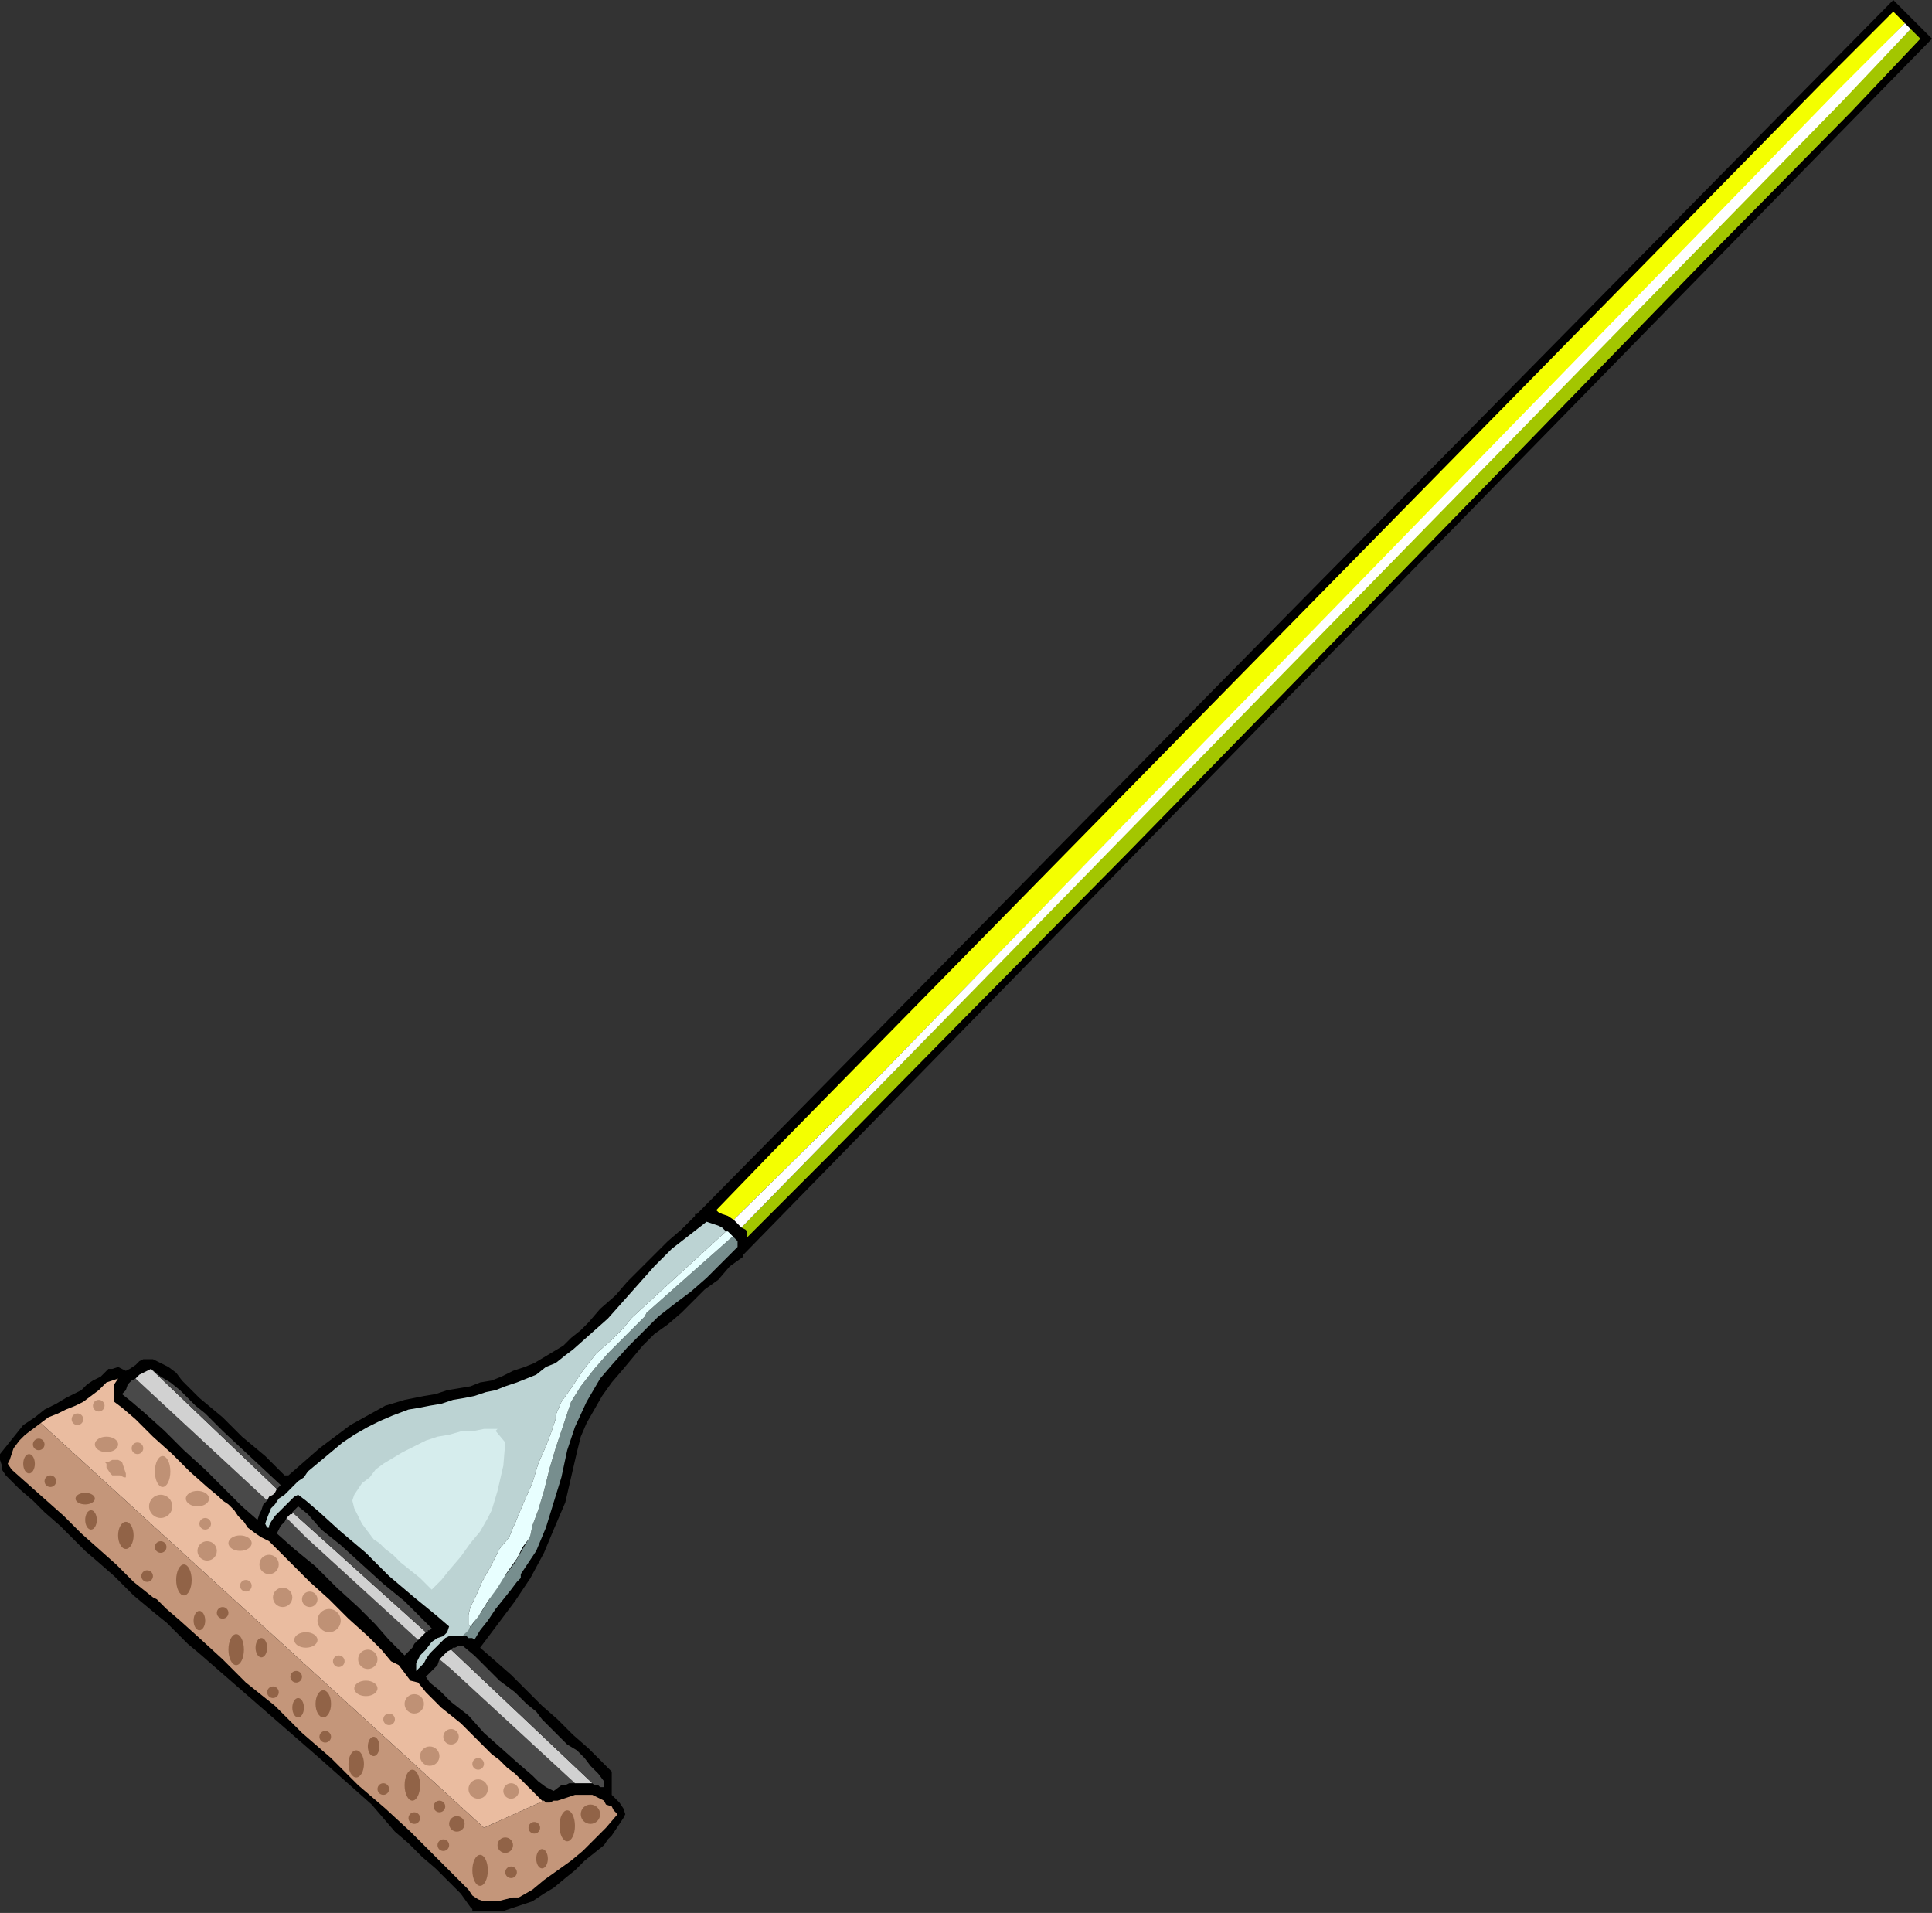 <?xml version="1.0" encoding="UTF-8" standalone="no"?>
<svg
    xmlns:inkscape="http://www.inkscape.org/namespaces/inkscape"
    xmlns:rdf="http://www.w3.org/1999/02/22-rdf-syntax-ns#"
    xmlns="http://www.w3.org/2000/svg"
    xmlns:cc="http://creativecommons.org/ns#"
    xmlns:dc="http://purl.org/dc/elements/1.1/"
    xmlns:sodipodi="http://sodipodi.sourceforge.net/DTD/sodipodi-0.dtd"
    xmlns:svg="http://www.w3.org/2000/svg"
    xmlns:ns1="http://sozi.baierouge.fr"
    xmlns:xlink="http://www.w3.org/1999/xlink"
    id="svg2"
    sodipodi:docname="mop_liftarn_Mop_and_bucket.svg"
    version="1.1"
    inkscape:version="0.47 r22583"
    viewBox="0 0 998 988"
  >
  <rect x="0" y="0" width="998" height="988" fill="#333333" stroke="none"/>
  <sodipodi:namedview
      id="namedview194"
      bordercolor="#666666"
      inkscape:pageshadow="2"
      guidetolerance="10"
      pagecolor="#ffffff"
      gridtolerance="10"
      inkscape:window-maximized="0"
      inkscape:zoom="1.3523581"
      objecttolerance="10"
      borderopacity="1"
      inkscape:current-layer="svg2"
      inkscape:cx="88.137001"
      inkscape:cy="87.254997"
      inkscape:window-y="0"
      inkscape:window-x="0"
      inkscape:window-width="938"
      showgrid="false"
      inkscape:pageopacity="0"
      inkscape:window-height="724"
  />
  <path
      id="path6"
      d="m320 931l-4-4v-6-6l-4-4-8-8-8-7-8-8-8-7-8-8-8-8-8-7-8-7 9-12 9-12 8-12 7-13 5-12 6-14 3-13 3-13 2-8 3-7 4-7 4-7 5-7 6-7 5-6 5-6 6-6 7-5 7-6 6-6 6-6 7-5 6-7 7-5v-1l614-628-20-20-618 627h-1v1l-7 7-7 6-7 7-7 7-7 7-6 7-8 7-6 7-4 4-5 4-4 4-5 3-5 3-5 3-5 2-6 2-6 3-5 2-6 1-5 2-6 1-6 1-6 2-6 1-10 2-10 3-9 5-9 5-8 6-8 6-8 7-8 7h-2l-5-5-5-5-6-5-6-5-5-5-5-5-6-5-6-5-3-3-3-3-3-3-3-4-4-3-4-2-4-2h-5l-2 1-2 2-3 2-2 1-2-1-2-1-3 1h-2l-2 2-2 2-2 1-2 1-3 2-2 2-1 1-2 1-6 3-5 3-6 3-5 4-6 4-4 5-4 5-4 5v3l1 3v2l2 3 7 7 7 6 6 6 8 7 7 7 6 6 7 6 8 7 5 5 5 5 6 5 6 5 5 4 6 6 5 5 6 5 62 54 27 24 6 7 6 7 7 6 7 7 7 6 6 6 7 7 5 7 1 1v1h1 3 3 3 3 3l3-1 3-1 3-1 6-2 6-4 5-3 6-5 5-4 5-5 5-4 5-4 2-3 2-2 2-3 2-3 2-3 1-2-1-3-2-3z"
  />
  <path
      id="path8"
      style="fill:#eabca0"
      d="m281 930h-1l-3-3-4-4-3-3-4-4-4-3-4-4-4-3-3-3-4-4-5-5-4-4-5-4-5-4-4-4-4-4-4-5-4-1-3-4-3-4-4-2-5-6-7-7-10-9-10-10-10-9-9-9-7-7-5-5-4-2-3-2-4-3-2-3-3-3-2-3-3-3-3-2-2-2-6-5-9-8-9-9-10-9-9-9-7-6-4-3v-3-3-3l2-3-6 2-4 4-4 3-4 3-4 2-5 2-4 2-5 2-4 3 229 209 31-14z"
  />
  <path
      id="path10"
      style="fill:#c4967a"
      d="m7 748l-1 3-1 3-1 2 2 3 9 8 9 8 9 8 9 9 9 8 9 8 9 9 10 8 2 1 5 5 7 6 10 9 12 11 12 12 15 12 14 14 15 13 14 14 14 12 13 12 10 10 9 9 7 7 4 4 2 3 3 2 3 1h3 4l4-1 4-1h3l7-4 6-5 7-5 7-5 6-5 6-6 6-6 6-7-2-2-1-2-3-1-1-2-2-1-2-1-2-1h-3-3-3l-3 1-3 1-3 1h-2l-2 1h-1-1l-1-1-31 14-229-209-4 3-4 3-3 3-3 4z"
  />
  <ellipse
      id="ellipse12"
      style="fill:#916347"
      rx="3"
      ry="5"
      cy="785"
      cx="47"
  />
  <ellipse
      id="ellipse14"
      style="fill:#916347"
      rx="3"
      ry="5"
      cy="756"
      cx="15"
  />
  <circle
      id="circle16"
      style="fill:#916347"
      cx="83"
      r="3"
      cy="799"
  />
  <ellipse
      id="ellipse18"
      style="fill:#916347"
      rx="3"
      ry="5"
      cy="837"
      cx="103"
  />
  <ellipse
      id="ellipse20"
      style="fill:#916347"
      rx="3"
      ry="5"
      cy="851"
      cx="135"
  />
  <ellipse
      id="ellipse22"
      style="fill:#916347"
      rx="3"
      ry="5"
      cy="882"
      cx="154"
  />
  <circle
      id="circle24"
      style="fill:#916347"
      cx="261"
      r="4"
      cy="953"
  />
  <ellipse
      id="ellipse26"
      style="fill:#916347"
      rx="3"
      ry="5"
      cy="960"
      cx="280"
  />
  <ellipse
      id="ellipse28"
      style="fill:#916347"
      rx="3"
      ry="5"
      cy="902"
      cx="193"
  />
  <circle
      id="circle30"
      style="fill:#916347"
      cx="214"
      r="3"
      cy="939"
  />
  <circle
      id="circle32"
      style="fill:#916347"
      cx="236"
      r="4"
      cy="942"
  />
  <circle
      id="circle34"
      style="fill:#bf9175"
      cx="83"
      r="6"
      cy="778"
  />
  <ellipse
      id="ellipse36"
      style="fill:#bf9175"
      rx="6"
      ry="4"
      cy="797"
      cx="124"
  />
  <circle
      id="circle38"
      style="fill:#bf9175"
      cx="170"
      r="6"
      cy="837"
  />
  <ellipse
      id="ellipse40"
      style="fill:#bf9175"
      rx="6"
      ry="4"
      cy="872"
      cx="189"
  />
  <circle
      id="circle42"
      style="fill:#916347"
      cx="26"
      r="3"
      cy="765"
  />
  <circle
      id="circle44"
      style="fill:#916347"
      cx="20"
      r="3"
      cy="746"
  />
  <circle
      id="circle46"
      style="fill:#bf9175"
      cx="51"
      r="3"
      cy="726"
  />
  <circle
      id="circle48"
      style="fill:#bf9175"
      cx="40"
      r="3"
      cy="733"
  />
  <circle
      id="circle50"
      style="fill:#bf9175"
      cx="106"
      r="3"
      cy="787"
  />
  <circle
      id="circle52"
      style="fill:#bf9175"
      cx="71"
      r="3"
      cy="748"
  />
  <circle
      id="circle54"
      style="fill:#bf9175"
      cx="127"
      r="3"
      cy="819"
  />
  <circle
      id="circle56"
      style="fill:#bf9175"
      cx="175"
      r="3"
      cy="858"
  />
  <circle
      id="circle58"
      style="fill:#bf9175"
      cx="160"
      r="4"
      cy="826"
  />
  <circle
      id="circle60"
      style="fill:#bf9175"
      cx="201"
      r="3"
      cy="888"
  />
  <circle
      id="circle62"
      style="fill:#bf9175"
      cx="233"
      r="4"
      cy="897"
  />
  <circle
      id="circle64"
      style="fill:#bf9175"
      cx="264"
      r="4"
      cy="925"
  />
  <circle
      id="circle66"
      style="fill:#bf9175"
      cx="247"
      r="3"
      cy="911"
  />
  <circle
      id="circle68"
      style="fill:#916347"
      cx="76"
      r="3"
      cy="814"
  />
  <circle
      id="circle70"
      style="fill:#916347"
      cx="115"
      r="3"
      cy="833"
  />
  <circle
      id="circle72"
      style="fill:#916347"
      cx="276"
      r="3"
      cy="944"
  />
  <circle
      id="circle74"
      style="fill:#916347"
      cx="264"
      r="3"
      cy="967"
  />
  <circle
      id="circle76"
      style="fill:#916347"
      cx="141"
      r="3"
      cy="874"
  />
  <circle
      id="circle78"
      style="fill:#916347"
      cx="168"
      r="3"
      cy="897"
  />
  <circle
      id="circle80"
      style="fill:#916347"
      cx="153"
      r="3"
      cy="866"
  />
  <circle
      id="circle82"
      style="fill:#916347"
      cx="198"
      r="3"
      cy="924"
  />
  <circle
      id="circle84"
      style="fill:#916347"
      cx="229"
      r="3"
      cy="953"
  />
  <circle
      id="circle86"
      style="fill:#916347"
      cx="227"
      r="3"
      cy="933"
  />
  <ellipse
      id="ellipse88"
      style="fill:#916347"
      rx="5"
      ry="3"
      cy="774"
      cx="44"
  />
  <path
      id="path90"
      style="fill:#bf9175"
      d="m65 763v-2l-1-3-1-3-2-1h-3l-2 1h-1-1l1 1v2l2 3 1 1h1 3l2 1h1z"
  />
  <ellipse
      id="ellipse92"
      style="fill:#bf9175"
      rx="6"
      ry="4"
      cy="746"
      cx="55"
  />
  <ellipse
      id="ellipse94"
      style="fill:#bf9175"
      rx="6"
      ry="4"
      cy="774"
      cx="102"
  />
  <circle
      id="circle96"
      style="fill:#bf9175"
      cx="107"
      r="5"
      cy="801"
  />
  <circle
      id="circle98"
      style="fill:#bf9175"
      cx="139"
      r="5"
      cy="808"
  />
  <circle
      id="circle100"
      style="fill:#bf9175"
      cx="146"
      r="5"
      cy="825"
  />
  <ellipse
      id="ellipse102"
      style="fill:#bf9175"
      rx="6"
      ry="4"
      cy="847"
      cx="158"
  />
  <circle
      id="circle104"
      style="fill:#bf9175"
      cx="190"
      r="5"
      cy="857"
  />
  <circle
      id="circle106"
      style="fill:#bf9175"
      cx="214"
      r="5"
      cy="880"
  />
  <circle
      id="circle108"
      style="fill:#916347"
      cx="305"
      r="5"
      cy="937"
  />
  <circle
      id="circle110"
      style="fill:#bf9175"
      cx="222"
      r="5"
      cy="907"
  />
  <circle
      id="circle112"
      style="fill:#bf9175"
      cx="247"
      r="5"
      cy="924"
  />
  <ellipse
      id="ellipse114"
      style="fill:#916347"
      rx="4"
      ry="7"
      cy="793"
      cx="65"
  />
  <ellipse
      id="ellipse116"
      style="fill:#bf9175"
      rx="4"
      ry="8"
      cy="760"
      cx="84"
  />
  <ellipse
      id="ellipse118"
      style="fill:#916347"
      rx="4"
      ry="8"
      cy="816"
      cx="95"
  />
  <ellipse
      id="ellipse120"
      style="fill:#916347"
      rx="4"
      ry="8"
      cy="852"
      cx="122"
  />
  <ellipse
      id="ellipse122"
      style="fill:#916347"
      rx="4"
      ry="7"
      cy="880"
      cx="167"
  />
  <ellipse
      id="ellipse124"
      style="fill:#916347"
      rx="4"
      ry="7"
      cy="911"
      cx="184"
  />
  <ellipse
      id="ellipse126"
      style="fill:#916347"
      rx="4"
      ry="8"
      cy="922"
      cx="213"
  />
  <ellipse
      id="ellipse128"
      style="fill:#916347"
      rx="4"
      ry="8"
      cy="966"
      cx="248"
  />
  <ellipse
      id="ellipse130"
      style="fill:#916347"
      rx="4"
      ry="8"
      cy="943"
      cx="293"
  />
  <path
      id="path132"
      style="fill:#494949"
      d="m63 720l5 4 7 6 10 9 10 10 11 10 10 10 9 9 8 7 1-3 1-2 1-3 2-2-68-63-2 1-2 2-1 3-2 2z"
  />
  <path
      id="path134"
      style="fill:#494949"
      d="m143 792l9 8 11 9 11 11 11 10 9 9 7 8 6 6 2 2 2-2 2-2 1-2 2-2-58-53-10-10-1 2-2 2-1 2-1 2z"
  />
  <path
      id="path136"
      style="fill:#494949"
      d="m220 866l2 3 5 4 6 6 9 7 8 9 9 8 9 8 7 6 3 3 4 3 4 2 4-3h2l2-1h1 2l-64-59-6-5-1 3-2 2-2 2-2 2z"
  />
  <path
      id="path138"
      style="fill:#d1d1d1"
      d="m70 712l68 63 1-2 2-1 1-1 1-2-65-62-2 1-2 1-2 1-2 2z"
  />
  <path
      id="path140"
      style="fill:#d1d1d1"
      d="m148 784l10 10 58 53 1-1 1-1 1-1 1-1-69-62v1h-1l-1 1-1 1z"
  />
  <path
      id="path142"
      style="fill:#d1d1d1"
      d="m227 857l6 5 64 59h2 3 2 2l-73-69-2 1-1 1-2 2-1 1z"
  />
  <path
      id="path144"
      style="fill:#494949"
      d="m115 739l-5-5-4-4-5-4-4-4-4-4-5-4-5-3-5-4 65 62 1-1 1-1-30-28z"
  />
  <path
      id="path146"
      style="fill:#494949"
      d="m154 778l-1 1-1 1-1 1 69 62h1v-1h1l1-1-6-6-8-8-11-9-11-10-11-10-10-8-7-8-5-4z"
  />
  <path
      id="path148"
      style="fill:#494949"
      d="m312 920l-3-4-4-4-3-4-4-4-5-3-4-4-4-4-4-4-1-1-3-4-5-4-6-6-8-6-7-7-6-6-6-5h-2l-2 1h-1l-1 1 73 69 1 1h2l1 1h2v-3z"
  />
  <path
      id="path150"
      style="fill:#778e8e"
      d="m269 813l8-12 5-12 4-13 4-13 3-14 4-12 6-13 7-12 6-7 8-9 8-8 8-8 9-7 8-6 8-7 8-8 8-8v-3l-1-1-1-1h-1l-44 39-1 2-5 5-6 6-8 8-7 8-7 9-5 8-2 6-1 3-2 6-3 9-3 10-3 12-3 10-3 8-1 5-1 2-3 5-4 7-6 8-6 9-5 8-5 7-4 5-1 1h2l1 1h2l1 1 3-5 4-5 4-6 4-5 4-5 3-4 2-2v-2z"
  />
  <path
      id="path152"
      style="fill:#bcd3d3"
      d="m242 834l1-4 3-6 3-7 5-9 4-8 5-6 2-5 1-2 2-5 3-7 4-9 3-10 4-9 3-8 2-6v-2l3-7 5-7 6-9 7-9 8-7 6-6 4-5 1-1 48-44-2-2-2-1-3-1-3-1-9 7-9 7-9 9-8 9-8 9-8 9-9 8-9 8-4 3-5 4-5 2-5 4-5 2-5 2-6 2-5 2-5 1-6 2-5 1-6 1-6 2-6 1-5 1-6 1-8 3-7 3-6 3-7 4-6 4-6 5-6 5-6 5-2 3-3 2-2 2-3 3-2 2-3 2-2 3-2 2-2 5-1 3 1 2h1v-1l1-2 2-3 2-2 3-3 3-3 2-2 2-1 4 3 7 6 11 10 13 11 12 12 13 11 11 9 7 6-1 3-2 2-3 1-3 2-3 4-3 3-2 4v4l2-2 2-2 1-2 2-3 2-2 2-2 2-2 2-2 2-1h2 3 2l1-1 1-1 1-1 1-2-1-1v-2-1-2z"
  />
  <path
      id="path154"
      style="fill:#e8ffff"
      d="m274 793l1-5 3-8 3-10 3-12 3-10 3-9 2-6 1-3 2-6 5-8 7-9 7-8 8-8 6-6 5-5 1-2 44-39h1l-1-1-1-1-1-1h-1l-48 44-1 1-4 5-6 6-8 7-7 9-6 9-5 7-3 7v2l-2 6-3 8-4 9-3 10-4 9-3 7-2 5-1 2-2 5-5 6-4 8-5 9-3 7-3 6-1 4v2 1 2l1 1 4-5 5-8 5-7 5-8 5-7 3-6 3-4 1-2z"
  />
  <path
      id="path156"
      style="fill:#d6eded"
      d="m257 738h-1-3-3l-5 1h-6l-7 2-6 1-6 2-6 3-6 3-5 3-5 3-4 3-3 4-4 3-2 3-2 3-1 3 1 4 2 4 2 4 3 4 3 4 3 2 3 3 4 3 4 4 5 4 5 4 3 3 2 2 1 1 1-1 4-4 4-5 6-7 5-7 5-6 4-7 2-4 3-10 3-13 1-12-5-6 1-1z"
  />
  <path
      id="path158"
      style="fill:#a3c600"
      d="m992 20l-5-5-34 35-570 584 2 1 1 1v1 2l43-43 67-68 86-87 85-87 111-114 102-105 76-77 36-38z"
  />
  <path
      id="path160"
      style="fill:#f4ff00"
      d="m978 6l-37 37-542 552-29 30 1 1 2 1 3 1 3 2 73-72 496-509 36-37-6-6z"
  />
  <path
      id="path162"
      style="fill:#fff"
      d="m987 15l-3-3-34 34-498 512-73 72 1 1 1 1 1 1 1 1 568-581 36-38z"
  />
</svg
>
